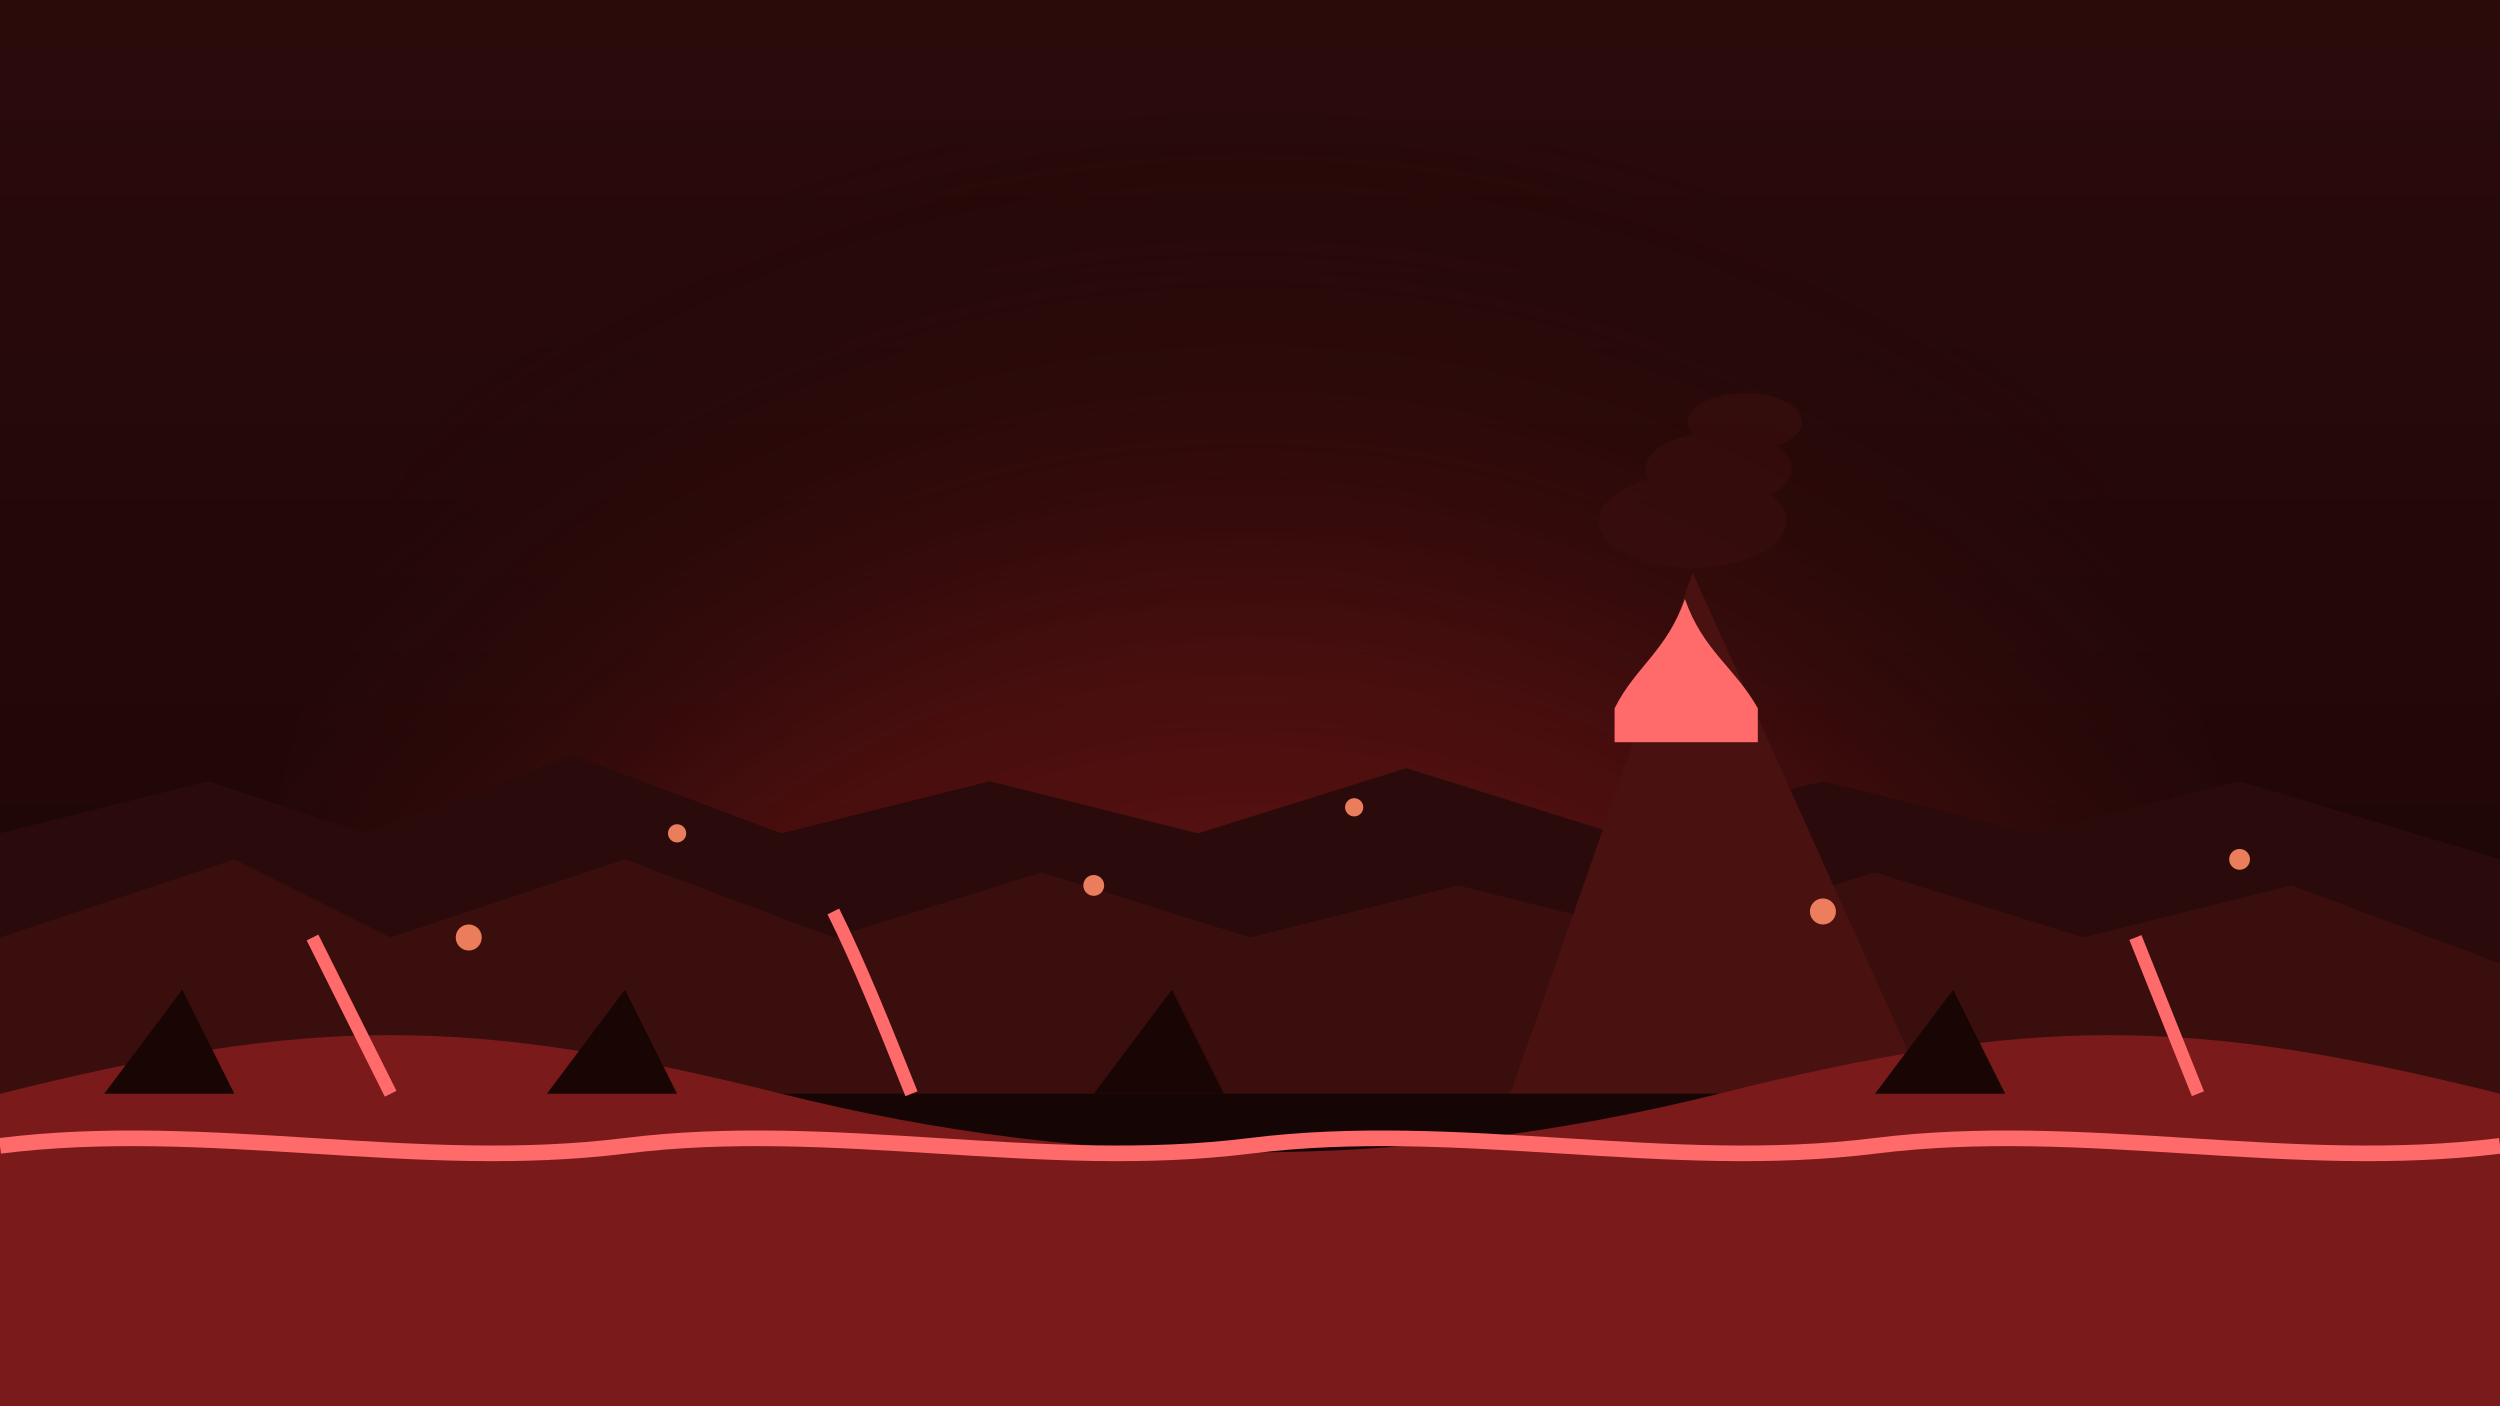 <svg xmlns="http://www.w3.org/2000/svg" width="960" height="540" viewBox="0 0 960 540">
  <!-- Sky gradient -->
  <defs>
    <linearGradient id="sky" x1="0" y1="0" x2="0" y2="1">
      <stop offset="0%" stop-color="#2b0a0a"/>
      <stop offset="60%" stop-color="#200707"/>
      <stop offset="100%" stop-color="#140404"/>
    </linearGradient>
    <radialGradient id="glow" cx="0.5" cy="0.75" r="0.7">
      <stop offset="0%" stop-color="#a81e1e" stop-opacity="0.9"/>
      <stop offset="60%" stop-color="#6b1414" stop-opacity="0.5"/>
      <stop offset="100%" stop-color="#140404" stop-opacity="0"/>
    </radialGradient>
  </defs>
  <rect width="960" height="540" fill="url(#sky)"/>
  <circle cx="480" cy="380" r="380" fill="url(#glow)"/>

  <!-- Distant mountain silhouettes (parallax layers) -->
  <g fill="#2a0a0a">
    <path d="M0 320 L80 300 L140 320 L220 290 L300 320 L380 300 L460 320 L540 295 L620 320 L700 300 L780 320 L860 300 L960 330 L960 420 L0 420 Z"/>
  </g>
  <g fill="#3b0e0e">
    <path d="M0 360 L90 330 L150 360 L240 330 L320 360 L400 335 L480 360 L560 340 L640 360 L720 335 L800 360 L880 340 L960 370 L960 420 L0 420 Z"/>
  </g>

  <!-- Main volcano with plume -->
  <g>
    <path d="M580 420 L650 220 L740 420 Z" fill="#4a1111"/>
    <path d="M647 230 C640 250 628 256 620 272 L620 285 L675 285 L675 272 C666 256 654 250 647 230 Z" fill="#ff6b6b"/>
    <!-- smoke plume -->
    <g fill="#3a0e0e" opacity="0.6">
      <ellipse cx="650" cy="200" rx="36" ry="18"/>
      <ellipse cx="660" cy="180" rx="28" ry="14"/>
      <ellipse cx="670" cy="162" rx="22" ry="11"/>
    </g>
  </g>

  <!-- Lava lake / ground -->
  <rect x="0" y="420" width="960" height="120" fill="#150505"/>
  <path d="M0 420 C120 390 180 390 300 420 C420 450 540 450 660 420 C780 390 840 390 960 420 L960 540 L0 540 Z" fill="#7a1a1a"/>
  <path d="M0 440 C80 430 160 450 240 440 C320 430 400 450 480 440 C560 430 640 450 720 440 C800 430 880 450 960 440" stroke="#ff6b6b" stroke-width="6" fill="none"/>

  <!-- Lava falls / rivers -->
  <path d="M120 360 C130 380 140 400 150 420" stroke="#ff6b6b" stroke-width="5" fill="none"/>
  <path d="M320 350 C330 370 340 395 350 420" stroke="#ff6b6b" stroke-width="5" fill="none"/>
  <path d="M820 360 C828 380 836 400 844 420" stroke="#ff6b6b" stroke-width="5" fill="none"/>

  <!-- Foreground jagged rocks -->
  <g fill="#1a0505">
    <path d="M40 420 L70 380 L90 420 Z"/>
    <path d="M210 420 L240 380 L260 420 Z"/>
    <path d="M420 420 L450 380 L470 420 Z"/>
    <path d="M720 420 L750 380 L770 420 Z"/>
  </g>

  <!-- Embers -->
  <g fill="#ff8a65" opacity="0.9">
    <circle cx="180" cy="360" r="5"/>
    <circle cx="420" cy="340" r="4"/>
    <circle cx="700" cy="350" r="5"/>
    <circle cx="520" cy="310" r="3.5"/>
    <circle cx="260" cy="320" r="3.5"/>
    <circle cx="860" cy="330" r="4"/>
  </g>
</svg>

